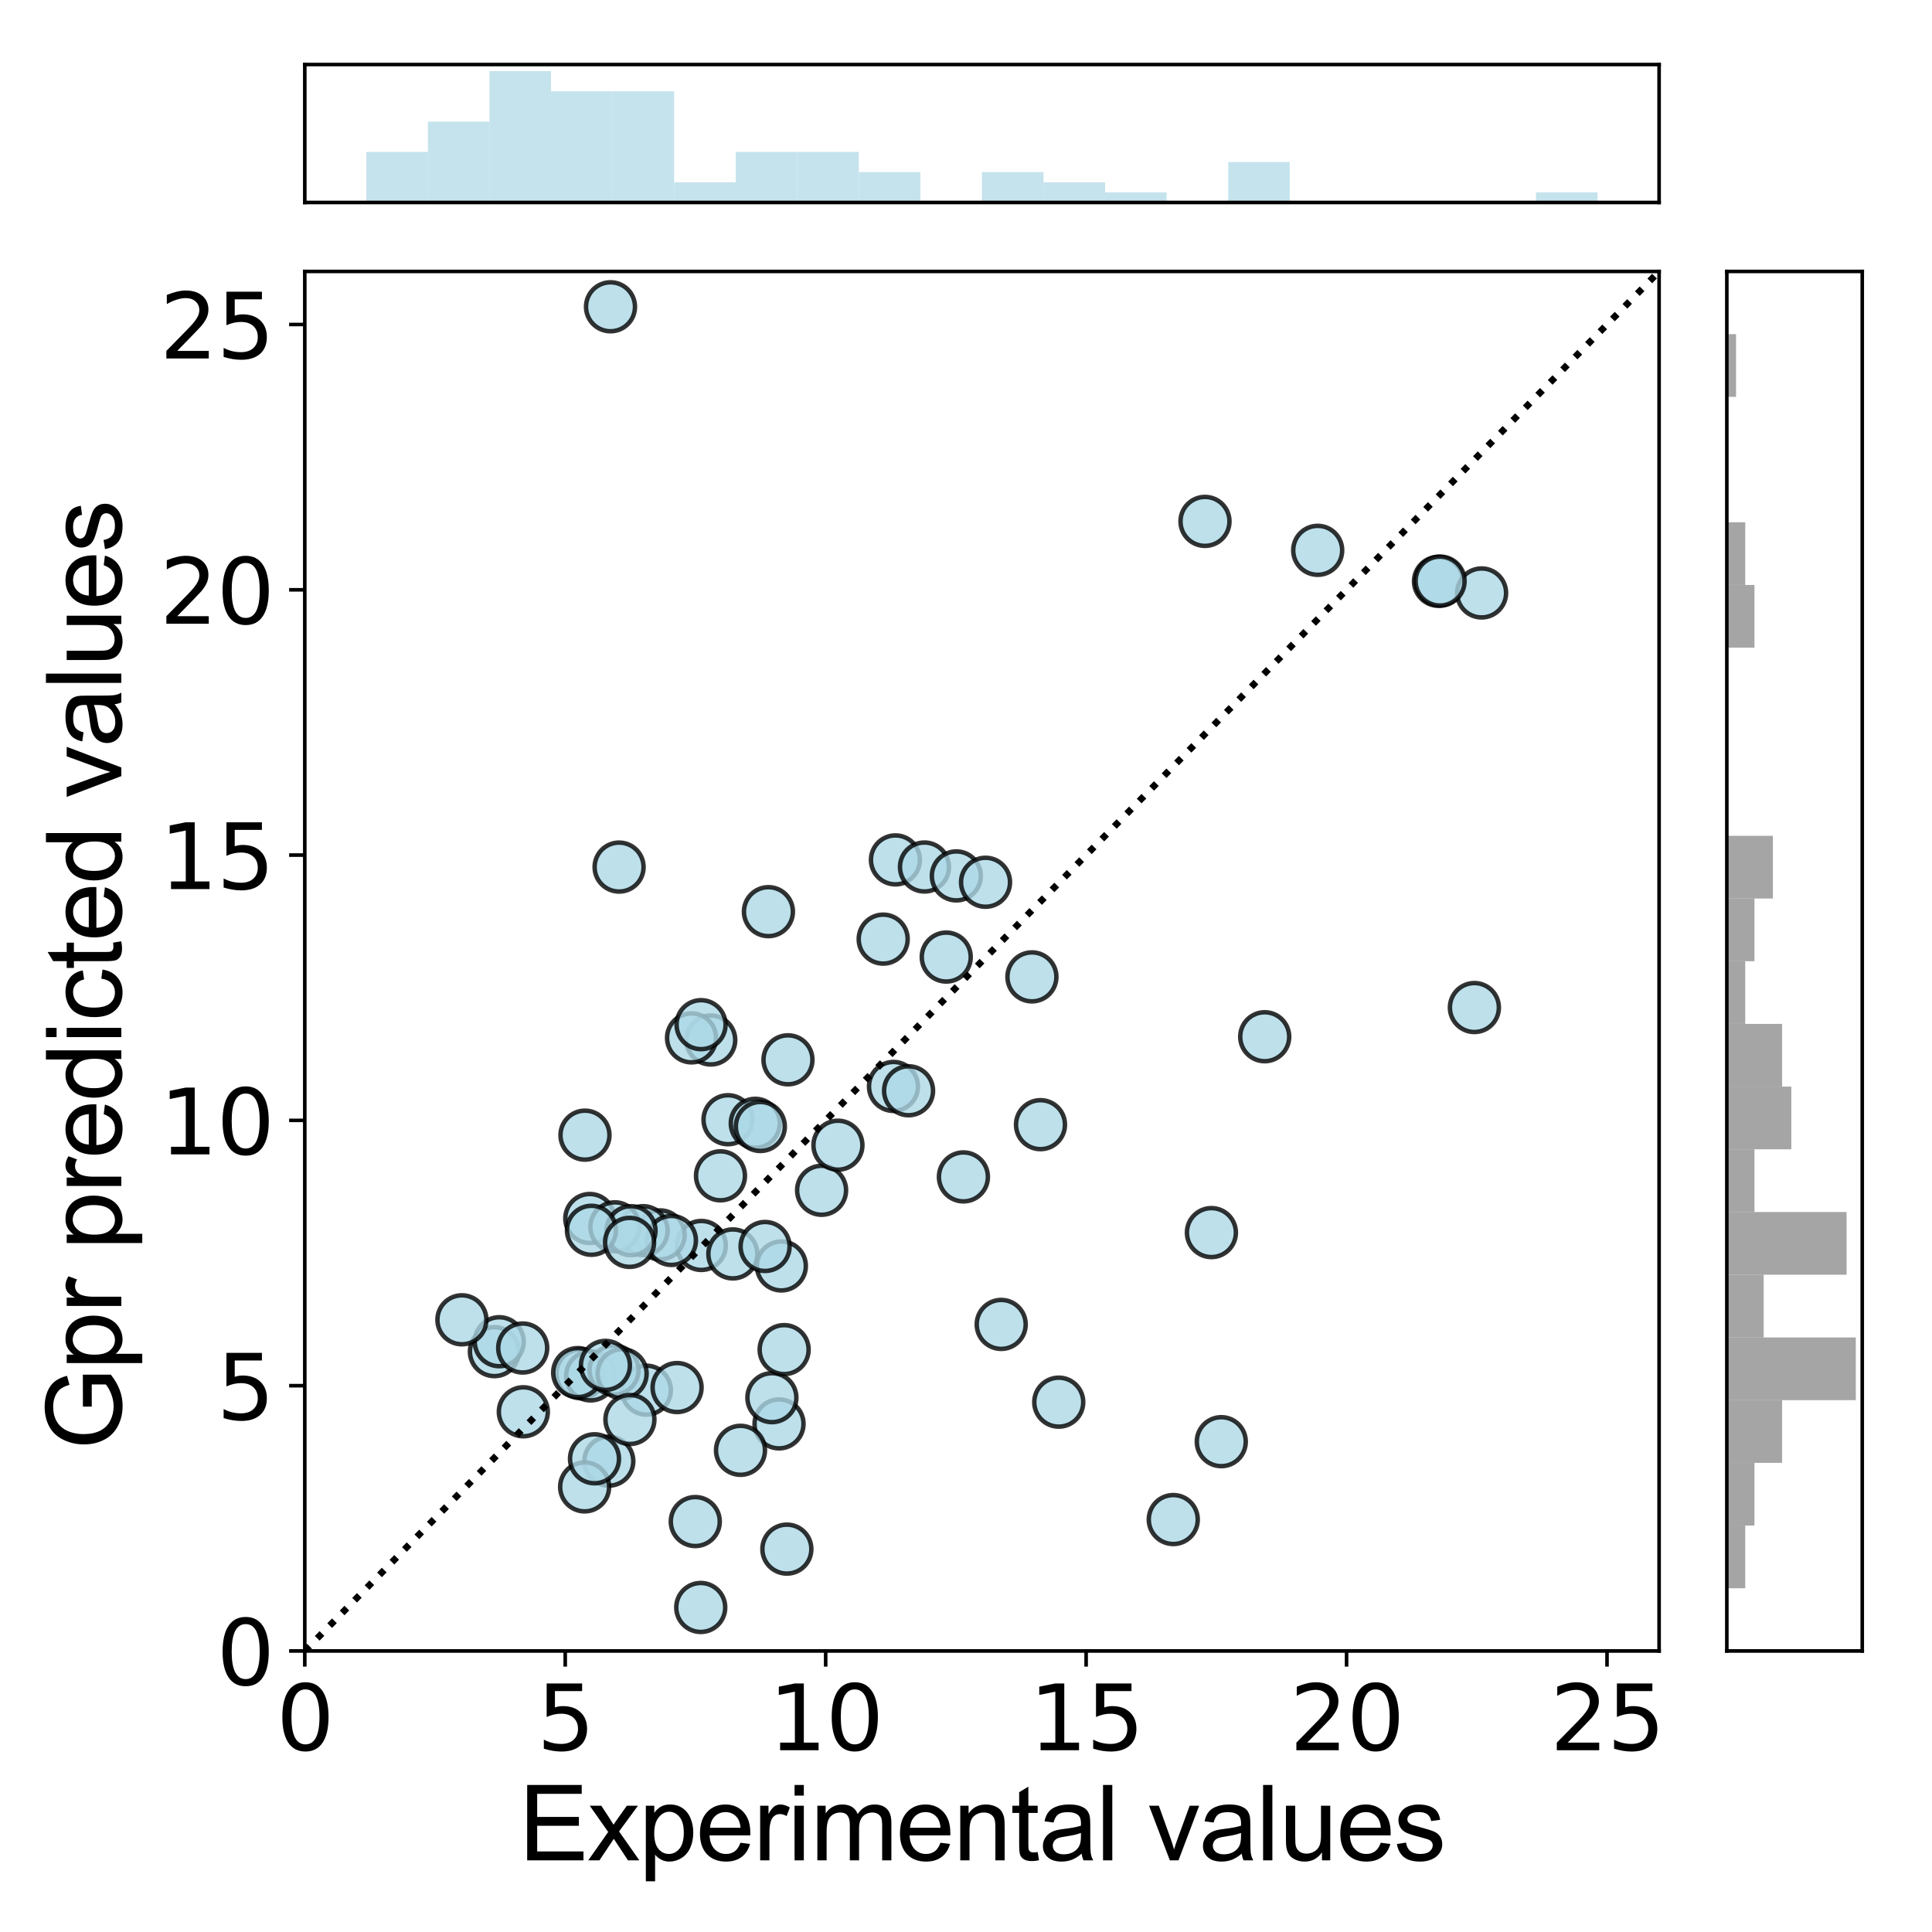 <?xml version="1.0" encoding="utf-8" standalone="no"?>
<!DOCTYPE svg PUBLIC "-//W3C//DTD SVG 1.1//EN"
  "http://www.w3.org/Graphics/SVG/1.1/DTD/svg11.dtd">
<svg xmlns:xlink="http://www.w3.org/1999/xlink" width="432pt" height="432pt" viewBox="0 0 432 432" xmlns="http://www.w3.org/2000/svg" version="1.1">
 <defs>
  <style type="text/css">*{stroke-linejoin: round; stroke-linecap: butt}</style>
 </defs>
 <g id="figure_1">
  <g id="patch_1">
   <path d="M 0 432 
L 432 432 
L 432 0 
L 0 0 
z
" style="fill: #ffffff"/>
  </g>
  <g id="axes_1">
   <g id="patch_2">
    <path d="M 68.15 369.16 
L 370.98 369.16 
L 370.98 60.696 
L 68.15 60.696 
z
" style="fill: #ffffff"/>
   </g>
   <g id="PathCollection_1">
    <defs>
     <path id="m77ab09c359" d="M 0 5.477 
C 1.453 5.477 2.846 4.9 3.873 3.873 
C 4.9 2.846 5.477 1.453 5.477 0 
C 5.477 -1.453 4.9 -2.846 3.873 -3.873 
C 2.846 -4.9 1.453 -5.477 0 -5.477 
C -1.453 -5.477 -2.846 -4.9 -3.873 -3.873 
C -4.9 -2.846 -5.477 -1.453 -5.477 0 
C -5.477 1.453 -4.9 2.846 -3.873 3.873 
C -2.846 4.9 -1.453 5.477 0 5.477 
z
" style="stroke: #000000; stroke-opacity: 0.8"/>
    </defs>
    <g clip-path="url(#p9b23dec925)">
     <use xlink:href="#m77ab09c359" x="183.71" y="266.149" style="fill: #add8e6; fill-opacity: 0.8; stroke: #000000; stroke-opacity: 0.8"/>
     <use xlink:href="#m77ab09c359" x="110.552" y="302.23" style="fill: #add8e6; fill-opacity: 0.8; stroke: #000000; stroke-opacity: 0.8"/>
     <use xlink:href="#m77ab09c359" x="156.82" y="278.487" style="fill: #add8e6; fill-opacity: 0.8; stroke: #000000; stroke-opacity: 0.8"/>
     <use xlink:href="#m77ab09c359" x="129.891" y="307.18" style="fill: #add8e6; fill-opacity: 0.8; stroke: #000000; stroke-opacity: 0.8"/>
     <use xlink:href="#m77ab09c359" x="147.603" y="276.125" style="fill: #add8e6; fill-opacity: 0.8; stroke: #000000; stroke-opacity: 0.8"/>
     <use xlink:href="#m77ab09c359" x="163.869" y="280.379" style="fill: #add8e6; fill-opacity: 0.8; stroke: #000000; stroke-opacity: 0.8"/>
     <use xlink:href="#m77ab09c359" x="132.06" y="307.657" style="fill: #add8e6; fill-opacity: 0.8; stroke: #000000; stroke-opacity: 0.8"/>
     <use xlink:href="#m77ab09c359" x="232.656" y="251.478" style="fill: #add8e6; fill-opacity: 0.8; stroke: #000000; stroke-opacity: 0.8"/>
     <use xlink:href="#m77ab09c359" x="199.785" y="242.931" style="fill: #add8e6; fill-opacity: 0.8; stroke: #000000; stroke-opacity: 0.8"/>
     <use xlink:href="#m77ab09c359" x="176.191" y="236.976" style="fill: #add8e6; fill-opacity: 0.8; stroke: #000000; stroke-opacity: 0.8"/>
     <use xlink:href="#m77ab09c359" x="144.53" y="310.842" style="fill: #add8e6; fill-opacity: 0.8; stroke: #000000; stroke-opacity: 0.8"/>
     <use xlink:href="#m77ab09c359" x="158.925" y="232.545" style="fill: #add8e6; fill-opacity: 0.8; stroke: #000000; stroke-opacity: 0.8"/>
     <use xlink:href="#m77ab09c359" x="270.874" y="275.611" style="fill: #add8e6; fill-opacity: 0.8; stroke: #000000; stroke-opacity: 0.8"/>
     <use xlink:href="#m77ab09c359" x="155.467" y="340.223" style="fill: #add8e6; fill-opacity: 0.8; stroke: #000000; stroke-opacity: 0.8"/>
     <use xlink:href="#m77ab09c359" x="143.807" y="275.182" style="fill: #add8e6; fill-opacity: 0.8; stroke: #000000; stroke-opacity: 0.8"/>
     <use xlink:href="#m77ab09c359" x="203.158" y="243.898" style="fill: #add8e6; fill-opacity: 0.8; stroke: #000000; stroke-opacity: 0.8"/>
     <use xlink:href="#m77ab09c359" x="174.713" y="283.069" style="fill: #add8e6; fill-opacity: 0.8; stroke: #000000; stroke-opacity: 0.8"/>
     <use xlink:href="#m77ab09c359" x="154.629" y="232.071" style="fill: #add8e6; fill-opacity: 0.8; stroke: #000000; stroke-opacity: 0.8"/>
     <use xlink:href="#m77ab09c359" x="136.131" y="326.722" style="fill: #add8e6; fill-opacity: 0.8; stroke: #000000; stroke-opacity: 0.8"/>
     <use xlink:href="#m77ab09c359" x="129.168" y="306.916" style="fill: #add8e6; fill-opacity: 0.8; stroke: #000000; stroke-opacity: 0.8"/>
     <use xlink:href="#m77ab09c359" x="150.133" y="277.366" style="fill: #add8e6; fill-opacity: 0.8; stroke: #000000; stroke-opacity: 0.8"/>
     <use xlink:href="#m77ab09c359" x="131.879" y="272.457" style="fill: #add8e6; fill-opacity: 0.8; stroke: #000000; stroke-opacity: 0.8"/>
     <use xlink:href="#m77ab09c359" x="151.398" y="310.26" style="fill: #add8e6; fill-opacity: 0.8; stroke: #000000; stroke-opacity: 0.8"/>
     <use xlink:href="#m77ab09c359" x="130.726" y="332.473" style="fill: #add8e6; fill-opacity: 0.8; stroke: #000000; stroke-opacity: 0.8"/>
     <use xlink:href="#m77ab09c359" x="200.222" y="192.273" style="fill: #add8e6; fill-opacity: 0.8; stroke: #000000; stroke-opacity: 0.8"/>
     <use xlink:href="#m77ab09c359" x="111.637" y="300.011" style="fill: #add8e6; fill-opacity: 0.8; stroke: #000000; stroke-opacity: 0.8"/>
     <use xlink:href="#m77ab09c359" x="132.933" y="326.187" style="fill: #add8e6; fill-opacity: 0.8; stroke: #000000; stroke-opacity: 0.8"/>
     <use xlink:href="#m77ab09c359" x="161.1" y="262.917" style="fill: #add8e6; fill-opacity: 0.8; stroke: #000000; stroke-opacity: 0.8"/>
     <use xlink:href="#m77ab09c359" x="223.872" y="296.143" style="fill: #add8e6; fill-opacity: 0.8; stroke: #000000; stroke-opacity: 0.8"/>
     <use xlink:href="#m77ab09c359" x="174.194" y="318.385" style="fill: #add8e6; fill-opacity: 0.8; stroke: #000000; stroke-opacity: 0.8"/>
     <use xlink:href="#m77ab09c359" x="329.678" y="225.288" style="fill: #add8e6; fill-opacity: 0.8; stroke: #000000; stroke-opacity: 0.8"/>
     <use xlink:href="#m77ab09c359" x="273.082" y="322.363" style="fill: #add8e6; fill-opacity: 0.8; stroke: #000000; stroke-opacity: 0.8"/>
     <use xlink:href="#m77ab09c359" x="206.715" y="193.865" style="fill: #add8e6; fill-opacity: 0.8; stroke: #000000; stroke-opacity: 0.8"/>
     <use xlink:href="#m77ab09c359" x="137.482" y="274.319" style="fill: #add8e6; fill-opacity: 0.8; stroke: #000000; stroke-opacity: 0.8"/>
     <use xlink:href="#m77ab09c359" x="213.842" y="195.854" style="fill: #add8e6; fill-opacity: 0.8; stroke: #000000; stroke-opacity: 0.8"/>
     <use xlink:href="#m77ab09c359" x="116.878" y="301.419" style="fill: #add8e6; fill-opacity: 0.8; stroke: #000000; stroke-opacity: 0.8"/>
     <use xlink:href="#m77ab09c359" x="137.301" y="306.35" style="fill: #add8e6; fill-opacity: 0.8; stroke: #000000; stroke-opacity: 0.8"/>
     <use xlink:href="#m77ab09c359" x="139.108" y="307.161" style="fill: #add8e6; fill-opacity: 0.8; stroke: #000000; stroke-opacity: 0.8"/>
     <use xlink:href="#m77ab09c359" x="141.096" y="275.184" style="fill: #add8e6; fill-opacity: 0.8; stroke: #000000; stroke-opacity: 0.8"/>
     <use xlink:href="#m77ab09c359" x="220.368" y="197.276" style="fill: #add8e6; fill-opacity: 0.8; stroke: #000000; stroke-opacity: 0.8"/>
     <use xlink:href="#m77ab09c359" x="197.485" y="209.991" style="fill: #add8e6; fill-opacity: 0.8; stroke: #000000; stroke-opacity: 0.8"/>
     <use xlink:href="#m77ab09c359" x="294.64" y="123.055" style="fill: #add8e6; fill-opacity: 0.8; stroke: #000000; stroke-opacity: 0.8"/>
     <use xlink:href="#m77ab09c359" x="175.945" y="346.385" style="fill: #add8e6; fill-opacity: 0.8; stroke: #000000; stroke-opacity: 0.8"/>
     <use xlink:href="#m77ab09c359" x="211.583" y="214.002" style="fill: #add8e6; fill-opacity: 0.8; stroke: #000000; stroke-opacity: 0.8"/>
     <use xlink:href="#m77ab09c359" x="269.438" y="116.585" style="fill: #add8e6; fill-opacity: 0.8; stroke: #000000; stroke-opacity: 0.8"/>
     <use xlink:href="#m77ab09c359" x="132.248" y="275.096" style="fill: #add8e6; fill-opacity: 0.8; stroke: #000000; stroke-opacity: 0.8"/>
     <use xlink:href="#m77ab09c359" x="156.685" y="359.434" style="fill: #add8e6; fill-opacity: 0.8; stroke: #000000; stroke-opacity: 0.8"/>
     <use xlink:href="#m77ab09c359" x="162.784" y="250.374" style="fill: #add8e6; fill-opacity: 0.8; stroke: #000000; stroke-opacity: 0.8"/>
     <use xlink:href="#m77ab09c359" x="172.595" y="312.523" style="fill: #add8e6; fill-opacity: 0.8; stroke: #000000; stroke-opacity: 0.8"/>
     <use xlink:href="#m77ab09c359" x="171.821" y="203.849" style="fill: #add8e6; fill-opacity: 0.8; stroke: #000000; stroke-opacity: 0.8"/>
     <use xlink:href="#m77ab09c359" x="230.74" y="218.433" style="fill: #add8e6; fill-opacity: 0.8; stroke: #000000; stroke-opacity: 0.8"/>
     <use xlink:href="#m77ab09c359" x="321.65" y="129.987" style="fill: #add8e6; fill-opacity: 0.8; stroke: #000000; stroke-opacity: 0.8"/>
     <use xlink:href="#m77ab09c359" x="140.851" y="317.408" style="fill: #add8e6; fill-opacity: 0.8; stroke: #000000; stroke-opacity: 0.8"/>
     <use xlink:href="#m77ab09c359" x="331.289" y="132.584" style="fill: #add8e6; fill-opacity: 0.8; stroke: #000000; stroke-opacity: 0.8"/>
     <use xlink:href="#m77ab09c359" x="215.423" y="263.159" style="fill: #add8e6; fill-opacity: 0.8; stroke: #000000; stroke-opacity: 0.8"/>
     <use xlink:href="#m77ab09c359" x="168.884" y="251.175" style="fill: #add8e6; fill-opacity: 0.8; stroke: #000000; stroke-opacity: 0.8"/>
     <use xlink:href="#m77ab09c359" x="170.014" y="251.886" style="fill: #add8e6; fill-opacity: 0.8; stroke: #000000; stroke-opacity: 0.8"/>
     <use xlink:href="#m77ab09c359" x="282.792" y="231.816" style="fill: #add8e6; fill-opacity: 0.8; stroke: #000000; stroke-opacity: 0.8"/>
     <use xlink:href="#m77ab09c359" x="187.364" y="256.07" style="fill: #add8e6; fill-opacity: 0.8; stroke: #000000; stroke-opacity: 0.8"/>
     <use xlink:href="#m77ab09c359" x="322.011" y="129.928" style="fill: #add8e6; fill-opacity: 0.8; stroke: #000000; stroke-opacity: 0.8"/>
     <use xlink:href="#m77ab09c359" x="175.336" y="301.777" style="fill: #add8e6; fill-opacity: 0.8; stroke: #000000; stroke-opacity: 0.8"/>
     <use xlink:href="#m77ab09c359" x="236.739" y="313.526" style="fill: #add8e6; fill-opacity: 0.8; stroke: #000000; stroke-opacity: 0.8"/>
     <use xlink:href="#m77ab09c359" x="135.373" y="305.301" style="fill: #add8e6; fill-opacity: 0.8; stroke: #000000; stroke-opacity: 0.8"/>
     <use xlink:href="#m77ab09c359" x="136.511" y="68.599" style="fill: #add8e6; fill-opacity: 0.8; stroke: #000000; stroke-opacity: 0.8"/>
     <use xlink:href="#m77ab09c359" x="262.347" y="339.774" style="fill: #add8e6; fill-opacity: 0.8; stroke: #000000; stroke-opacity: 0.8"/>
     <use xlink:href="#m77ab09c359" x="156.761" y="229.117" style="fill: #add8e6; fill-opacity: 0.8; stroke: #000000; stroke-opacity: 0.8"/>
     <use xlink:href="#m77ab09c359" x="138.431" y="193.881" style="fill: #add8e6; fill-opacity: 0.8; stroke: #000000; stroke-opacity: 0.8"/>
     <use xlink:href="#m77ab09c359" x="117.018" y="315.681" style="fill: #add8e6; fill-opacity: 0.8; stroke: #000000; stroke-opacity: 0.8"/>
     <use xlink:href="#m77ab09c359" x="130.802" y="253.82" style="fill: #add8e6; fill-opacity: 0.8; stroke: #000000; stroke-opacity: 0.8"/>
     <use xlink:href="#m77ab09c359" x="411.189" y="298.019" style="fill: #add8e6; fill-opacity: 0.8; stroke: #000000; stroke-opacity: 0.8"/>
     <use xlink:href="#m77ab09c359" x="140.774" y="277.8" style="fill: #add8e6; fill-opacity: 0.8; stroke: #000000; stroke-opacity: 0.8"/>
     <use xlink:href="#m77ab09c359" x="103.283" y="295.111" style="fill: #add8e6; fill-opacity: 0.8; stroke: #000000; stroke-opacity: 0.8"/>
     <use xlink:href="#m77ab09c359" x="165.576" y="324.295" style="fill: #add8e6; fill-opacity: 0.8; stroke: #000000; stroke-opacity: 0.8"/>
     <use xlink:href="#m77ab09c359" x="171.078" y="278.713" style="fill: #add8e6; fill-opacity: 0.8; stroke: #000000; stroke-opacity: 0.8"/>
    </g>
   </g>
   <g id="matplotlib.axis_1">
    <g id="xtick_1">
     <g id="line2d_1">
      <defs>
       <path id="m55dbd55f36" d="M 0 0 
L 0 3.5 
" style="stroke: #000000; stroke-width: 0.8"/>
      </defs>
      <g>
       <use xlink:href="#m55dbd55f36" x="68.15" y="369.16" style="stroke: #000000; stroke-width: 0.8"/>
      </g>
     </g>
     <g id="text_1">
      <!-- 0 -->
      <g transform="translate(61.788 391.357) scale(0.2 -0.2)">
       <defs>
        <path id="DejaVuSans-30" d="M 2034 4250 
Q 1547 4250 1301 3770 
Q 1056 3291 1056 2328 
Q 1056 1369 1301 889 
Q 1547 409 2034 409 
Q 2525 409 2770 889 
Q 3016 1369 3016 2328 
Q 3016 3291 2770 3770 
Q 2525 4250 2034 4250 
z
M 2034 4750 
Q 2819 4750 3233 4129 
Q 3647 3509 3647 2328 
Q 3647 1150 3233 529 
Q 2819 -91 2034 -91 
Q 1250 -91 836 529 
Q 422 1150 422 2328 
Q 422 3509 836 4129 
Q 1250 4750 2034 4750 
z
" transform="scale(0.016)"/>
       </defs>
       <use xlink:href="#DejaVuSans-30"/>
      </g>
     </g>
    </g>
    <g id="xtick_2">
     <g id="line2d_2">
      <g>
       <use xlink:href="#m55dbd55f36" x="126.387" y="369.16" style="stroke: #000000; stroke-width: 0.8"/>
      </g>
     </g>
     <g id="text_2">
      <!-- 5 -->
      <g transform="translate(120.024 391.357) scale(0.2 -0.2)">
       <defs>
        <path id="DejaVuSans-35" d="M 691 4666 
L 3169 4666 
L 3169 4134 
L 1269 4134 
L 1269 2991 
Q 1406 3038 1543 3061 
Q 1681 3084 1819 3084 
Q 2600 3084 3056 2656 
Q 3513 2228 3513 1497 
Q 3513 744 3044 326 
Q 2575 -91 1722 -91 
Q 1428 -91 1123 -41 
Q 819 9 494 109 
L 494 744 
Q 775 591 1075 516 
Q 1375 441 1709 441 
Q 2250 441 2565 725 
Q 2881 1009 2881 1497 
Q 2881 1984 2565 2268 
Q 2250 2553 1709 2553 
Q 1456 2553 1204 2497 
Q 953 2441 691 2322 
L 691 4666 
z
" transform="scale(0.016)"/>
       </defs>
       <use xlink:href="#DejaVuSans-35"/>
      </g>
     </g>
    </g>
    <g id="xtick_3">
     <g id="line2d_3">
      <g>
       <use xlink:href="#m55dbd55f36" x="184.623" y="369.16" style="stroke: #000000; stroke-width: 0.8"/>
      </g>
     </g>
     <g id="text_3">
      <!-- 10 -->
      <g transform="translate(171.898 391.357) scale(0.2 -0.2)">
       <defs>
        <path id="DejaVuSans-31" d="M 794 531 
L 1825 531 
L 1825 4091 
L 703 3866 
L 703 4441 
L 1819 4666 
L 2450 4666 
L 2450 531 
L 3481 531 
L 3481 0 
L 794 0 
L 794 531 
z
" transform="scale(0.016)"/>
       </defs>
       <use xlink:href="#DejaVuSans-31"/>
       <use xlink:href="#DejaVuSans-30" x="63.623"/>
      </g>
     </g>
    </g>
    <g id="xtick_4">
     <g id="line2d_4">
      <g>
       <use xlink:href="#m55dbd55f36" x="242.86" y="369.16" style="stroke: #000000; stroke-width: 0.8"/>
      </g>
     </g>
     <g id="text_4">
      <!-- 15 -->
      <g transform="translate(230.135 391.357) scale(0.2 -0.2)">
       <use xlink:href="#DejaVuSans-31"/>
       <use xlink:href="#DejaVuSans-35" x="63.623"/>
      </g>
     </g>
    </g>
    <g id="xtick_5">
     <g id="line2d_5">
      <g>
       <use xlink:href="#m55dbd55f36" x="301.096" y="369.16" style="stroke: #000000; stroke-width: 0.8"/>
      </g>
     </g>
     <g id="text_5">
      <!-- 20 -->
      <g transform="translate(288.371 391.357) scale(0.2 -0.2)">
       <defs>
        <path id="DejaVuSans-32" d="M 1228 531 
L 3431 531 
L 3431 0 
L 469 0 
L 469 531 
Q 828 903 1448 1529 
Q 2069 2156 2228 2338 
Q 2531 2678 2651 2914 
Q 2772 3150 2772 3378 
Q 2772 3750 2511 3984 
Q 2250 4219 1831 4219 
Q 1534 4219 1204 4116 
Q 875 4013 500 3803 
L 500 4441 
Q 881 4594 1212 4672 
Q 1544 4750 1819 4750 
Q 2544 4750 2975 4387 
Q 3406 4025 3406 3419 
Q 3406 3131 3298 2873 
Q 3191 2616 2906 2266 
Q 2828 2175 2409 1742 
Q 1991 1309 1228 531 
z
" transform="scale(0.016)"/>
       </defs>
       <use xlink:href="#DejaVuSans-32"/>
       <use xlink:href="#DejaVuSans-30" x="63.623"/>
      </g>
     </g>
    </g>
    <g id="xtick_6">
     <g id="line2d_6">
      <g>
       <use xlink:href="#m55dbd55f36" x="359.333" y="369.16" style="stroke: #000000; stroke-width: 0.8"/>
      </g>
     </g>
     <g id="text_6">
      <!-- 25 -->
      <g transform="translate(346.608 391.357) scale(0.2 -0.2)">
       <use xlink:href="#DejaVuSans-32"/>
       <use xlink:href="#DejaVuSans-35" x="63.623"/>
      </g>
     </g>
    </g>
    <g id="text_7">
     <!-- Experimental values -->
     <g transform="translate(116.02 415.979) scale(0.23 -0.23)">
      <defs>
       <path id="ArialMT-45" d="M 506 0 
L 506 4581 
L 3819 4581 
L 3819 4041 
L 1113 4041 
L 1113 2638 
L 3647 2638 
L 3647 2100 
L 1113 2100 
L 1113 541 
L 3925 541 
L 3925 0 
L 506 0 
z
" transform="scale(0.016)"/>
       <path id="ArialMT-78" d="M 47 0 
L 1259 1725 
L 138 3319 
L 841 3319 
L 1350 2541 
Q 1494 2319 1581 2169 
Q 1719 2375 1834 2534 
L 2394 3319 
L 3066 3319 
L 1919 1756 
L 3153 0 
L 2463 0 
L 1781 1031 
L 1600 1309 
L 728 0 
L 47 0 
z
" transform="scale(0.016)"/>
       <path id="ArialMT-70" d="M 422 -1272 
L 422 3319 
L 934 3319 
L 934 2888 
Q 1116 3141 1344 3267 
Q 1572 3394 1897 3394 
Q 2322 3394 2647 3175 
Q 2972 2956 3137 2557 
Q 3303 2159 3303 1684 
Q 3303 1175 3120 767 
Q 2938 359 2589 142 
Q 2241 -75 1856 -75 
Q 1575 -75 1351 44 
Q 1128 163 984 344 
L 984 -1272 
L 422 -1272 
z
M 931 1641 
Q 931 1000 1190 694 
Q 1450 388 1819 388 
Q 2194 388 2461 705 
Q 2728 1022 2728 1688 
Q 2728 2322 2467 2637 
Q 2206 2953 1844 2953 
Q 1484 2953 1207 2617 
Q 931 2281 931 1641 
z
" transform="scale(0.016)"/>
       <path id="ArialMT-65" d="M 2694 1069 
L 3275 997 
Q 3138 488 2766 206 
Q 2394 -75 1816 -75 
Q 1088 -75 661 373 
Q 234 822 234 1631 
Q 234 2469 665 2931 
Q 1097 3394 1784 3394 
Q 2450 3394 2872 2941 
Q 3294 2488 3294 1666 
Q 3294 1616 3291 1516 
L 816 1516 
Q 847 969 1125 678 
Q 1403 388 1819 388 
Q 2128 388 2347 550 
Q 2566 713 2694 1069 
z
M 847 1978 
L 2700 1978 
Q 2663 2397 2488 2606 
Q 2219 2931 1791 2931 
Q 1403 2931 1139 2672 
Q 875 2413 847 1978 
z
" transform="scale(0.016)"/>
       <path id="ArialMT-72" d="M 416 0 
L 416 3319 
L 922 3319 
L 922 2816 
Q 1116 3169 1280 3281 
Q 1444 3394 1641 3394 
Q 1925 3394 2219 3213 
L 2025 2691 
Q 1819 2813 1613 2813 
Q 1428 2813 1281 2702 
Q 1134 2591 1072 2394 
Q 978 2094 978 1738 
L 978 0 
L 416 0 
z
" transform="scale(0.016)"/>
       <path id="ArialMT-69" d="M 425 3934 
L 425 4581 
L 988 4581 
L 988 3934 
L 425 3934 
z
M 425 0 
L 425 3319 
L 988 3319 
L 988 0 
L 425 0 
z
" transform="scale(0.016)"/>
       <path id="ArialMT-6d" d="M 422 0 
L 422 3319 
L 925 3319 
L 925 2853 
Q 1081 3097 1340 3245 
Q 1600 3394 1931 3394 
Q 2300 3394 2536 3241 
Q 2772 3088 2869 2813 
Q 3263 3394 3894 3394 
Q 4388 3394 4653 3120 
Q 4919 2847 4919 2278 
L 4919 0 
L 4359 0 
L 4359 2091 
Q 4359 2428 4304 2576 
Q 4250 2725 4106 2815 
Q 3963 2906 3769 2906 
Q 3419 2906 3187 2673 
Q 2956 2441 2956 1928 
L 2956 0 
L 2394 0 
L 2394 2156 
Q 2394 2531 2256 2718 
Q 2119 2906 1806 2906 
Q 1569 2906 1367 2781 
Q 1166 2656 1075 2415 
Q 984 2175 984 1722 
L 984 0 
L 422 0 
z
" transform="scale(0.016)"/>
       <path id="ArialMT-6e" d="M 422 0 
L 422 3319 
L 928 3319 
L 928 2847 
Q 1294 3394 1984 3394 
Q 2284 3394 2536 3286 
Q 2788 3178 2913 3003 
Q 3038 2828 3088 2588 
Q 3119 2431 3119 2041 
L 3119 0 
L 2556 0 
L 2556 2019 
Q 2556 2363 2490 2533 
Q 2425 2703 2258 2804 
Q 2091 2906 1866 2906 
Q 1506 2906 1245 2678 
Q 984 2450 984 1813 
L 984 0 
L 422 0 
z
" transform="scale(0.016)"/>
       <path id="ArialMT-74" d="M 1650 503 
L 1731 6 
Q 1494 -44 1306 -44 
Q 1000 -44 831 53 
Q 663 150 594 308 
Q 525 466 525 972 
L 525 2881 
L 113 2881 
L 113 3319 
L 525 3319 
L 525 4141 
L 1084 4478 
L 1084 3319 
L 1650 3319 
L 1650 2881 
L 1084 2881 
L 1084 941 
Q 1084 700 1114 631 
Q 1144 563 1211 522 
Q 1278 481 1403 481 
Q 1497 481 1650 503 
z
" transform="scale(0.016)"/>
       <path id="ArialMT-61" d="M 2588 409 
Q 2275 144 1986 34 
Q 1697 -75 1366 -75 
Q 819 -75 525 192 
Q 231 459 231 875 
Q 231 1119 342 1320 
Q 453 1522 633 1644 
Q 813 1766 1038 1828 
Q 1203 1872 1538 1913 
Q 2219 1994 2541 2106 
Q 2544 2222 2544 2253 
Q 2544 2597 2384 2738 
Q 2169 2928 1744 2928 
Q 1347 2928 1158 2789 
Q 969 2650 878 2297 
L 328 2372 
Q 403 2725 575 2942 
Q 747 3159 1072 3276 
Q 1397 3394 1825 3394 
Q 2250 3394 2515 3294 
Q 2781 3194 2906 3042 
Q 3031 2891 3081 2659 
Q 3109 2516 3109 2141 
L 3109 1391 
Q 3109 606 3145 398 
Q 3181 191 3288 0 
L 2700 0 
Q 2613 175 2588 409 
z
M 2541 1666 
Q 2234 1541 1622 1453 
Q 1275 1403 1131 1340 
Q 988 1278 909 1158 
Q 831 1038 831 891 
Q 831 666 1001 516 
Q 1172 366 1500 366 
Q 1825 366 2078 508 
Q 2331 650 2450 897 
Q 2541 1088 2541 1459 
L 2541 1666 
z
" transform="scale(0.016)"/>
       <path id="ArialMT-6c" d="M 409 0 
L 409 4581 
L 972 4581 
L 972 0 
L 409 0 
z
" transform="scale(0.016)"/>
       <path id="ArialMT-20" transform="scale(0.016)"/>
       <path id="ArialMT-76" d="M 1344 0 
L 81 3319 
L 675 3319 
L 1388 1331 
Q 1503 1009 1600 663 
Q 1675 925 1809 1294 
L 2547 3319 
L 3125 3319 
L 1869 0 
L 1344 0 
z
" transform="scale(0.016)"/>
       <path id="ArialMT-75" d="M 2597 0 
L 2597 488 
Q 2209 -75 1544 -75 
Q 1250 -75 995 37 
Q 741 150 617 320 
Q 494 491 444 738 
Q 409 903 409 1263 
L 409 3319 
L 972 3319 
L 972 1478 
Q 972 1038 1006 884 
Q 1059 663 1231 536 
Q 1403 409 1656 409 
Q 1909 409 2131 539 
Q 2353 669 2445 892 
Q 2538 1116 2538 1541 
L 2538 3319 
L 3100 3319 
L 3100 0 
L 2597 0 
z
" transform="scale(0.016)"/>
       <path id="ArialMT-73" d="M 197 991 
L 753 1078 
Q 800 744 1014 566 
Q 1228 388 1613 388 
Q 2000 388 2187 545 
Q 2375 703 2375 916 
Q 2375 1106 2209 1216 
Q 2094 1291 1634 1406 
Q 1016 1563 777 1677 
Q 538 1791 414 1992 
Q 291 2194 291 2438 
Q 291 2659 392 2848 
Q 494 3038 669 3163 
Q 800 3259 1026 3326 
Q 1253 3394 1513 3394 
Q 1903 3394 2198 3281 
Q 2494 3169 2634 2976 
Q 2775 2784 2828 2463 
L 2278 2388 
Q 2241 2644 2061 2787 
Q 1881 2931 1553 2931 
Q 1166 2931 1000 2803 
Q 834 2675 834 2503 
Q 834 2394 903 2306 
Q 972 2216 1119 2156 
Q 1203 2125 1616 2013 
Q 2213 1853 2448 1751 
Q 2684 1650 2818 1456 
Q 2953 1263 2953 975 
Q 2953 694 2789 445 
Q 2625 197 2315 61 
Q 2006 -75 1616 -75 
Q 969 -75 630 194 
Q 291 463 197 991 
z
" transform="scale(0.016)"/>
      </defs>
      <use xlink:href="#ArialMT-45"/>
      <use xlink:href="#ArialMT-78" x="66.699"/>
      <use xlink:href="#ArialMT-70" x="116.699"/>
      <use xlink:href="#ArialMT-65" x="172.314"/>
      <use xlink:href="#ArialMT-72" x="227.93"/>
      <use xlink:href="#ArialMT-69" x="261.23"/>
      <use xlink:href="#ArialMT-6d" x="283.447"/>
      <use xlink:href="#ArialMT-65" x="366.748"/>
      <use xlink:href="#ArialMT-6e" x="422.363"/>
      <use xlink:href="#ArialMT-74" x="477.979"/>
      <use xlink:href="#ArialMT-61" x="505.762"/>
      <use xlink:href="#ArialMT-6c" x="561.377"/>
      <use xlink:href="#ArialMT-20" x="583.594"/>
      <use xlink:href="#ArialMT-76" x="611.377"/>
      <use xlink:href="#ArialMT-61" x="661.377"/>
      <use xlink:href="#ArialMT-6c" x="716.992"/>
      <use xlink:href="#ArialMT-75" x="739.209"/>
      <use xlink:href="#ArialMT-65" x="794.824"/>
      <use xlink:href="#ArialMT-73" x="850.439"/>
     </g>
    </g>
   </g>
   <g id="matplotlib.axis_2">
    <g id="ytick_1">
     <g id="line2d_7">
      <defs>
       <path id="me9287dbf33" d="M 0 0 
L -3.5 0 
" style="stroke: #000000; stroke-width: 0.8"/>
      </defs>
      <g>
       <use xlink:href="#me9287dbf33" x="68.15" y="369.16" style="stroke: #000000; stroke-width: 0.8"/>
      </g>
     </g>
     <g id="text_8">
      <!-- 0 -->
      <g transform="translate(48.425 376.758) scale(0.2 -0.2)">
       <use xlink:href="#DejaVuSans-30"/>
      </g>
     </g>
    </g>
    <g id="ytick_2">
     <g id="line2d_8">
      <g>
       <use xlink:href="#me9287dbf33" x="68.15" y="309.84" style="stroke: #000000; stroke-width: 0.8"/>
      </g>
     </g>
     <g id="text_9">
      <!-- 5 -->
      <g transform="translate(48.425 317.438) scale(0.2 -0.2)">
       <use xlink:href="#DejaVuSans-35"/>
      </g>
     </g>
    </g>
    <g id="ytick_3">
     <g id="line2d_9">
      <g>
       <use xlink:href="#me9287dbf33" x="68.15" y="250.52" style="stroke: #000000; stroke-width: 0.8"/>
      </g>
     </g>
     <g id="text_10">
      <!-- 10 -->
      <g transform="translate(35.7 258.118) scale(0.2 -0.2)">
       <use xlink:href="#DejaVuSans-31"/>
       <use xlink:href="#DejaVuSans-30" x="63.623"/>
      </g>
     </g>
    </g>
    <g id="ytick_4">
     <g id="line2d_10">
      <g>
       <use xlink:href="#me9287dbf33" x="68.15" y="191.2" style="stroke: #000000; stroke-width: 0.8"/>
      </g>
     </g>
     <g id="text_11">
      <!-- 15 -->
      <g transform="translate(35.7 198.798) scale(0.2 -0.2)">
       <use xlink:href="#DejaVuSans-31"/>
       <use xlink:href="#DejaVuSans-35" x="63.623"/>
      </g>
     </g>
    </g>
    <g id="ytick_5">
     <g id="line2d_11">
      <g>
       <use xlink:href="#me9287dbf33" x="68.15" y="131.88" style="stroke: #000000; stroke-width: 0.8"/>
      </g>
     </g>
     <g id="text_12">
      <!-- 20 -->
      <g transform="translate(35.7 139.478) scale(0.2 -0.2)">
       <use xlink:href="#DejaVuSans-32"/>
       <use xlink:href="#DejaVuSans-30" x="63.623"/>
      </g>
     </g>
    </g>
    <g id="ytick_6">
     <g id="line2d_12">
      <g>
       <use xlink:href="#me9287dbf33" x="68.15" y="72.56" style="stroke: #000000; stroke-width: 0.8"/>
      </g>
     </g>
     <g id="text_13">
      <!-- 25 -->
      <g transform="translate(35.7 80.158) scale(0.2 -0.2)">
       <use xlink:href="#DejaVuSans-32"/>
       <use xlink:href="#DejaVuSans-35" x="63.623"/>
      </g>
     </g>
    </g>
    <g id="text_14">
     <!-- Gpr predicted values  -->
     <g transform="translate(27.129 324.227) rotate(-90) scale(0.23 -0.23)">
      <defs>
       <path id="ArialMT-47" d="M 2638 1797 
L 2638 2334 
L 4578 2338 
L 4578 638 
Q 4131 281 3656 101 
Q 3181 -78 2681 -78 
Q 2006 -78 1454 211 
Q 903 500 622 1047 
Q 341 1594 341 2269 
Q 341 2938 620 3517 
Q 900 4097 1425 4378 
Q 1950 4659 2634 4659 
Q 3131 4659 3532 4498 
Q 3934 4338 4162 4050 
Q 4391 3763 4509 3300 
L 3963 3150 
Q 3859 3500 3706 3700 
Q 3553 3900 3268 4020 
Q 2984 4141 2638 4141 
Q 2222 4141 1919 4014 
Q 1616 3888 1430 3681 
Q 1244 3475 1141 3228 
Q 966 2803 966 2306 
Q 966 1694 1177 1281 
Q 1388 869 1791 669 
Q 2194 469 2647 469 
Q 3041 469 3416 620 
Q 3791 772 3984 944 
L 3984 1797 
L 2638 1797 
z
" transform="scale(0.016)"/>
       <path id="ArialMT-64" d="M 2575 0 
L 2575 419 
Q 2259 -75 1647 -75 
Q 1250 -75 917 144 
Q 584 363 401 755 
Q 219 1147 219 1656 
Q 219 2153 384 2558 
Q 550 2963 881 3178 
Q 1213 3394 1622 3394 
Q 1922 3394 2156 3267 
Q 2391 3141 2538 2938 
L 2538 4581 
L 3097 4581 
L 3097 0 
L 2575 0 
z
M 797 1656 
Q 797 1019 1065 703 
Q 1334 388 1700 388 
Q 2069 388 2326 689 
Q 2584 991 2584 1609 
Q 2584 2291 2321 2609 
Q 2059 2928 1675 2928 
Q 1300 2928 1048 2622 
Q 797 2316 797 1656 
z
" transform="scale(0.016)"/>
       <path id="ArialMT-63" d="M 2588 1216 
L 3141 1144 
Q 3050 572 2676 248 
Q 2303 -75 1759 -75 
Q 1078 -75 664 370 
Q 250 816 250 1647 
Q 250 2184 428 2587 
Q 606 2991 970 3192 
Q 1334 3394 1763 3394 
Q 2303 3394 2647 3120 
Q 2991 2847 3088 2344 
L 2541 2259 
Q 2463 2594 2264 2762 
Q 2066 2931 1784 2931 
Q 1359 2931 1093 2626 
Q 828 2322 828 1663 
Q 828 994 1084 691 
Q 1341 388 1753 388 
Q 2084 388 2306 591 
Q 2528 794 2588 1216 
z
" transform="scale(0.016)"/>
      </defs>
      <use xlink:href="#ArialMT-47"/>
      <use xlink:href="#ArialMT-70" x="77.783"/>
      <use xlink:href="#ArialMT-72" x="133.398"/>
      <use xlink:href="#ArialMT-20" x="166.699"/>
      <use xlink:href="#ArialMT-70" x="194.482"/>
      <use xlink:href="#ArialMT-72" x="250.098"/>
      <use xlink:href="#ArialMT-65" x="283.398"/>
      <use xlink:href="#ArialMT-64" x="339.014"/>
      <use xlink:href="#ArialMT-69" x="394.629"/>
      <use xlink:href="#ArialMT-63" x="416.846"/>
      <use xlink:href="#ArialMT-74" x="466.846"/>
      <use xlink:href="#ArialMT-65" x="494.629"/>
      <use xlink:href="#ArialMT-64" x="550.244"/>
      <use xlink:href="#ArialMT-20" x="605.859"/>
      <use xlink:href="#ArialMT-76" x="633.643"/>
      <use xlink:href="#ArialMT-61" x="683.643"/>
      <use xlink:href="#ArialMT-6c" x="739.258"/>
      <use xlink:href="#ArialMT-75" x="761.475"/>
      <use xlink:href="#ArialMT-65" x="817.09"/>
      <use xlink:href="#ArialMT-73" x="872.705"/>
      <use xlink:href="#ArialMT-20" x="922.705"/>
     </g>
    </g>
   </g>
   <g id="line2d_13">
    <path d="M 68.15 369.16 
L 370.98 60.696 
" clip-path="url(#p9b23dec925)" style="fill: none; stroke-dasharray: 1.5,2.475; stroke-dashoffset: 0; stroke: #000000; stroke-width: 1.5"/>
   </g>
   <g id="patch_3">
    <path d="M 68.15 369.16 
L 68.15 60.696 
" style="fill: none; stroke: #000000; stroke-width: 0.8; stroke-linejoin: miter; stroke-linecap: square"/>
   </g>
   <g id="patch_4">
    <path d="M 370.98 369.16 
L 370.98 60.696 
" style="fill: none; stroke: #000000; stroke-width: 0.8; stroke-linejoin: miter; stroke-linecap: square"/>
   </g>
   <g id="patch_5">
    <path d="M 68.15 369.16 
L 370.98 369.16 
" style="fill: none; stroke: #000000; stroke-width: 0.8; stroke-linejoin: miter; stroke-linecap: square"/>
   </g>
   <g id="patch_6">
    <path d="M 68.15 60.696 
L 370.98 60.696 
" style="fill: none; stroke: #000000; stroke-width: 0.8; stroke-linejoin: miter; stroke-linecap: square"/>
   </g>
   <g id="axes_2">
    <g id="patch_7">
     <path d="M 68.15 45.273 
L 370.98 45.273 
L 370.98 14.426 
L 68.15 14.426 
z
" style="fill: #ffffff"/>
    </g>
    <g id="patch_8">
     <path d="M 81.915 45.273 
L 95.68 45.273 
L 95.68 33.974 
L 81.915 33.974 
z
" clip-path="url(#p0ded37928b)" style="fill: #add8e6; opacity: 0.7"/>
    </g>
    <g id="patch_9">
     <path d="M 95.68 45.273 
L 109.445 45.273 
L 109.445 27.194 
L 95.68 27.194 
z
" clip-path="url(#p0ded37928b)" style="fill: #add8e6; opacity: 0.7"/>
    </g>
    <g id="patch_10">
     <path d="M 109.445 45.273 
L 123.21 45.273 
L 123.21 15.895 
L 109.445 15.895 
z
" clip-path="url(#p0ded37928b)" style="fill: #add8e6; opacity: 0.7"/>
    </g>
    <g id="patch_11">
     <path d="M 123.21 45.273 
L 136.975 45.273 
L 136.975 20.415 
L 123.21 20.415 
z
" clip-path="url(#p0ded37928b)" style="fill: #add8e6; opacity: 0.7"/>
    </g>
    <g id="patch_12">
     <path d="M 136.975 45.273 
L 150.74 45.273 
L 150.74 20.415 
L 136.975 20.415 
z
" clip-path="url(#p0ded37928b)" style="fill: #add8e6; opacity: 0.7"/>
    </g>
    <g id="patch_13">
     <path d="M 150.74 45.273 
L 164.505 45.273 
L 164.505 40.753 
L 150.74 40.753 
z
" clip-path="url(#p0ded37928b)" style="fill: #add8e6; opacity: 0.7"/>
    </g>
    <g id="patch_14">
     <path d="M 164.505 45.273 
L 178.27 45.273 
L 178.27 33.974 
L 164.505 33.974 
z
" clip-path="url(#p0ded37928b)" style="fill: #add8e6; opacity: 0.7"/>
    </g>
    <g id="patch_15">
     <path d="M 178.27 45.273 
L 192.035 45.273 
L 192.035 33.974 
L 178.27 33.974 
z
" clip-path="url(#p0ded37928b)" style="fill: #add8e6; opacity: 0.7"/>
    </g>
    <g id="patch_16">
     <path d="M 192.035 45.273 
L 205.8 45.273 
L 205.8 38.493 
L 192.035 38.493 
z
" clip-path="url(#p0ded37928b)" style="fill: #add8e6; opacity: 0.7"/>
    </g>
    <g id="patch_17">
     <path d="M 205.8 45.273 
L 219.565 45.273 
L 219.565 45.273 
L 205.8 45.273 
z
" clip-path="url(#p0ded37928b)" style="fill: #add8e6; opacity: 0.7"/>
    </g>
    <g id="patch_18">
     <path d="M 219.565 45.273 
L 233.33 45.273 
L 233.33 38.493 
L 219.565 38.493 
z
" clip-path="url(#p0ded37928b)" style="fill: #add8e6; opacity: 0.7"/>
    </g>
    <g id="patch_19">
     <path d="M 233.33 45.273 
L 247.095 45.273 
L 247.095 40.753 
L 233.33 40.753 
z
" clip-path="url(#p0ded37928b)" style="fill: #add8e6; opacity: 0.7"/>
    </g>
    <g id="patch_20">
     <path d="M 247.095 45.273 
L 260.86 45.273 
L 260.86 43.013 
L 247.095 43.013 
z
" clip-path="url(#p0ded37928b)" style="fill: #add8e6; opacity: 0.7"/>
    </g>
    <g id="patch_21">
     <path d="M 260.86 45.273 
L 274.625 45.273 
L 274.625 45.273 
L 260.86 45.273 
z
" clip-path="url(#p0ded37928b)" style="fill: #add8e6; opacity: 0.7"/>
    </g>
    <g id="patch_22">
     <path d="M 274.625 45.273 
L 288.39 45.273 
L 288.39 36.234 
L 274.625 36.234 
z
" clip-path="url(#p0ded37928b)" style="fill: #add8e6; opacity: 0.7"/>
    </g>
    <g id="patch_23">
     <path d="M 288.39 45.273 
L 302.155 45.273 
L 302.155 45.273 
L 288.39 45.273 
z
" clip-path="url(#p0ded37928b)" style="fill: #add8e6; opacity: 0.7"/>
    </g>
    <g id="patch_24">
     <path d="M 302.155 45.273 
L 315.92 45.273 
L 315.92 45.273 
L 302.155 45.273 
z
" clip-path="url(#p0ded37928b)" style="fill: #add8e6; opacity: 0.7"/>
    </g>
    <g id="patch_25">
     <path d="M 315.92 45.273 
L 329.685 45.273 
L 329.685 45.273 
L 315.92 45.273 
z
" clip-path="url(#p0ded37928b)" style="fill: #add8e6; opacity: 0.7"/>
    </g>
    <g id="patch_26">
     <path d="M 329.685 45.273 
L 343.45 45.273 
L 343.45 45.273 
L 329.685 45.273 
z
" clip-path="url(#p0ded37928b)" style="fill: #add8e6; opacity: 0.7"/>
    </g>
    <g id="patch_27">
     <path d="M 343.45 45.273 
L 357.215 45.273 
L 357.215 43.013 
L 343.45 43.013 
z
" clip-path="url(#p0ded37928b)" style="fill: #add8e6; opacity: 0.7"/>
    </g>
    <g id="matplotlib.axis_3"/>
    <g id="matplotlib.axis_4"/>
    <g id="patch_28">
     <path d="M 68.15 45.273 
L 68.15 14.426 
" style="fill: none; stroke: #000000; stroke-width: 0.8; stroke-linejoin: miter; stroke-linecap: square"/>
    </g>
    <g id="patch_29">
     <path d="M 370.98 45.273 
L 370.98 14.426 
" style="fill: none; stroke: #000000; stroke-width: 0.8; stroke-linejoin: miter; stroke-linecap: square"/>
    </g>
    <g id="patch_30">
     <path d="M 68.15 45.273 
L 370.98 45.273 
" style="fill: none; stroke: #000000; stroke-width: 0.8; stroke-linejoin: miter; stroke-linecap: square"/>
    </g>
    <g id="patch_31">
     <path d="M 68.15 14.426 
L 370.98 14.426 
" style="fill: none; stroke: #000000; stroke-width: 0.8; stroke-linejoin: miter; stroke-linecap: square"/>
    </g>
   </g>
   <g id="axes_3">
    <g id="patch_32">
     <path d="M 386.122 369.16 
L 416.404 369.16 
L 416.404 60.696 
L 386.122 60.696 
z
" style="fill: #ffffff"/>
    </g>
    <g id="patch_33">
     <path d="M 386.122 355.139 
L 390.242 355.139 
L 390.242 341.118 
L 386.122 341.118 
z
" clip-path="url(#p5d5d1b7265)" style="fill: #808080; opacity: 0.7"/>
    </g>
    <g id="patch_34">
     <path d="M 386.122 341.118 
L 392.302 341.118 
L 392.302 327.097 
L 386.122 327.097 
z
" clip-path="url(#p5d5d1b7265)" style="fill: #808080; opacity: 0.7"/>
    </g>
    <g id="patch_35">
     <path d="M 386.122 327.097 
L 398.482 327.097 
L 398.482 313.076 
L 386.122 313.076 
z
" clip-path="url(#p5d5d1b7265)" style="fill: #808080; opacity: 0.7"/>
    </g>
    <g id="patch_36">
     <path d="M 386.122 313.076 
L 414.962 313.076 
L 414.962 299.055 
L 386.122 299.055 
z
" clip-path="url(#p5d5d1b7265)" style="fill: #808080; opacity: 0.7"/>
    </g>
    <g id="patch_37">
     <path d="M 386.122 299.055 
L 394.362 299.055 
L 394.362 285.033 
L 386.122 285.033 
z
" clip-path="url(#p5d5d1b7265)" style="fill: #808080; opacity: 0.7"/>
    </g>
    <g id="patch_38">
     <path d="M 386.122 285.033 
L 412.902 285.033 
L 412.902 271.012 
L 386.122 271.012 
z
" clip-path="url(#p5d5d1b7265)" style="fill: #808080; opacity: 0.7"/>
    </g>
    <g id="patch_39">
     <path d="M 386.122 271.012 
L 392.302 271.012 
L 392.302 256.991 
L 386.122 256.991 
z
" clip-path="url(#p5d5d1b7265)" style="fill: #808080; opacity: 0.7"/>
    </g>
    <g id="patch_40">
     <path d="M 386.122 256.991 
L 400.542 256.991 
L 400.542 242.97 
L 386.122 242.97 
z
" clip-path="url(#p5d5d1b7265)" style="fill: #808080; opacity: 0.7"/>
    </g>
    <g id="patch_41">
     <path d="M 386.122 242.97 
L 398.482 242.97 
L 398.482 228.949 
L 386.122 228.949 
z
" clip-path="url(#p5d5d1b7265)" style="fill: #808080; opacity: 0.7"/>
    </g>
    <g id="patch_42">
     <path d="M 386.122 228.949 
L 390.242 228.949 
L 390.242 214.928 
L 386.122 214.928 
z
" clip-path="url(#p5d5d1b7265)" style="fill: #808080; opacity: 0.7"/>
    </g>
    <g id="patch_43">
     <path d="M 386.122 214.928 
L 392.302 214.928 
L 392.302 200.907 
L 386.122 200.907 
z
" clip-path="url(#p5d5d1b7265)" style="fill: #808080; opacity: 0.7"/>
    </g>
    <g id="patch_44">
     <path d="M 386.122 200.907 
L 396.422 200.907 
L 396.422 186.886 
L 386.122 186.886 
z
" clip-path="url(#p5d5d1b7265)" style="fill: #808080; opacity: 0.7"/>
    </g>
    <g id="patch_45">
     <path d="M 386.122 186.886 
L 386.122 186.886 
L 386.122 172.865 
L 386.122 172.865 
z
" clip-path="url(#p5d5d1b7265)" style="fill: #808080; opacity: 0.7"/>
    </g>
    <g id="patch_46">
     <path d="M 386.122 172.865 
L 386.122 172.865 
L 386.122 158.844 
L 386.122 158.844 
z
" clip-path="url(#p5d5d1b7265)" style="fill: #808080; opacity: 0.7"/>
    </g>
    <g id="patch_47">
     <path d="M 386.122 158.844 
L 386.122 158.844 
L 386.122 144.823 
L 386.122 144.823 
z
" clip-path="url(#p5d5d1b7265)" style="fill: #808080; opacity: 0.7"/>
    </g>
    <g id="patch_48">
     <path d="M 386.122 144.823 
L 392.302 144.823 
L 392.302 130.801 
L 386.122 130.801 
z
" clip-path="url(#p5d5d1b7265)" style="fill: #808080; opacity: 0.7"/>
    </g>
    <g id="patch_49">
     <path d="M 386.122 130.801 
L 390.242 130.801 
L 390.242 116.78 
L 386.122 116.78 
z
" clip-path="url(#p5d5d1b7265)" style="fill: #808080; opacity: 0.7"/>
    </g>
    <g id="patch_50">
     <path d="M 386.122 116.78 
L 386.122 116.78 
L 386.122 102.759 
L 386.122 102.759 
z
" clip-path="url(#p5d5d1b7265)" style="fill: #808080; opacity: 0.7"/>
    </g>
    <g id="patch_51">
     <path d="M 386.122 102.759 
L 386.122 102.759 
L 386.122 88.738 
L 386.122 88.738 
z
" clip-path="url(#p5d5d1b7265)" style="fill: #808080; opacity: 0.7"/>
    </g>
    <g id="patch_52">
     <path d="M 386.122 88.738 
L 388.182 88.738 
L 388.182 74.717 
L 386.122 74.717 
z
" clip-path="url(#p5d5d1b7265)" style="fill: #808080; opacity: 0.7"/>
    </g>
    <g id="matplotlib.axis_5"/>
    <g id="matplotlib.axis_6"/>
    <g id="patch_53">
     <path d="M 386.122 369.16 
L 386.122 60.696 
" style="fill: none; stroke: #000000; stroke-width: 0.8; stroke-linejoin: miter; stroke-linecap: square"/>
    </g>
    <g id="patch_54">
     <path d="M 416.404 369.16 
L 416.404 60.696 
" style="fill: none; stroke: #000000; stroke-width: 0.8; stroke-linejoin: miter; stroke-linecap: square"/>
    </g>
    <g id="patch_55">
     <path d="M 386.122 369.16 
L 416.404 369.16 
" style="fill: none; stroke: #000000; stroke-width: 0.8; stroke-linejoin: miter; stroke-linecap: square"/>
    </g>
    <g id="patch_56">
     <path d="M 386.122 60.696 
L 416.404 60.696 
" style="fill: none; stroke: #000000; stroke-width: 0.8; stroke-linejoin: miter; stroke-linecap: square"/>
    </g>
   </g>
  </g>
 </g>
 <defs>
  <clipPath id="p9b23dec925">
   <rect x="68.15" y="60.696" width="302.83" height="308.464"/>
  </clipPath>
  <clipPath id="p0ded37928b">
   <rect x="68.15" y="14.426" width="302.83" height="30.846"/>
  </clipPath>
  <clipPath id="p5d5d1b7265">
   <rect x="386.122" y="60.696" width="30.283" height="308.464"/>
  </clipPath>
 </defs>
</svg>
